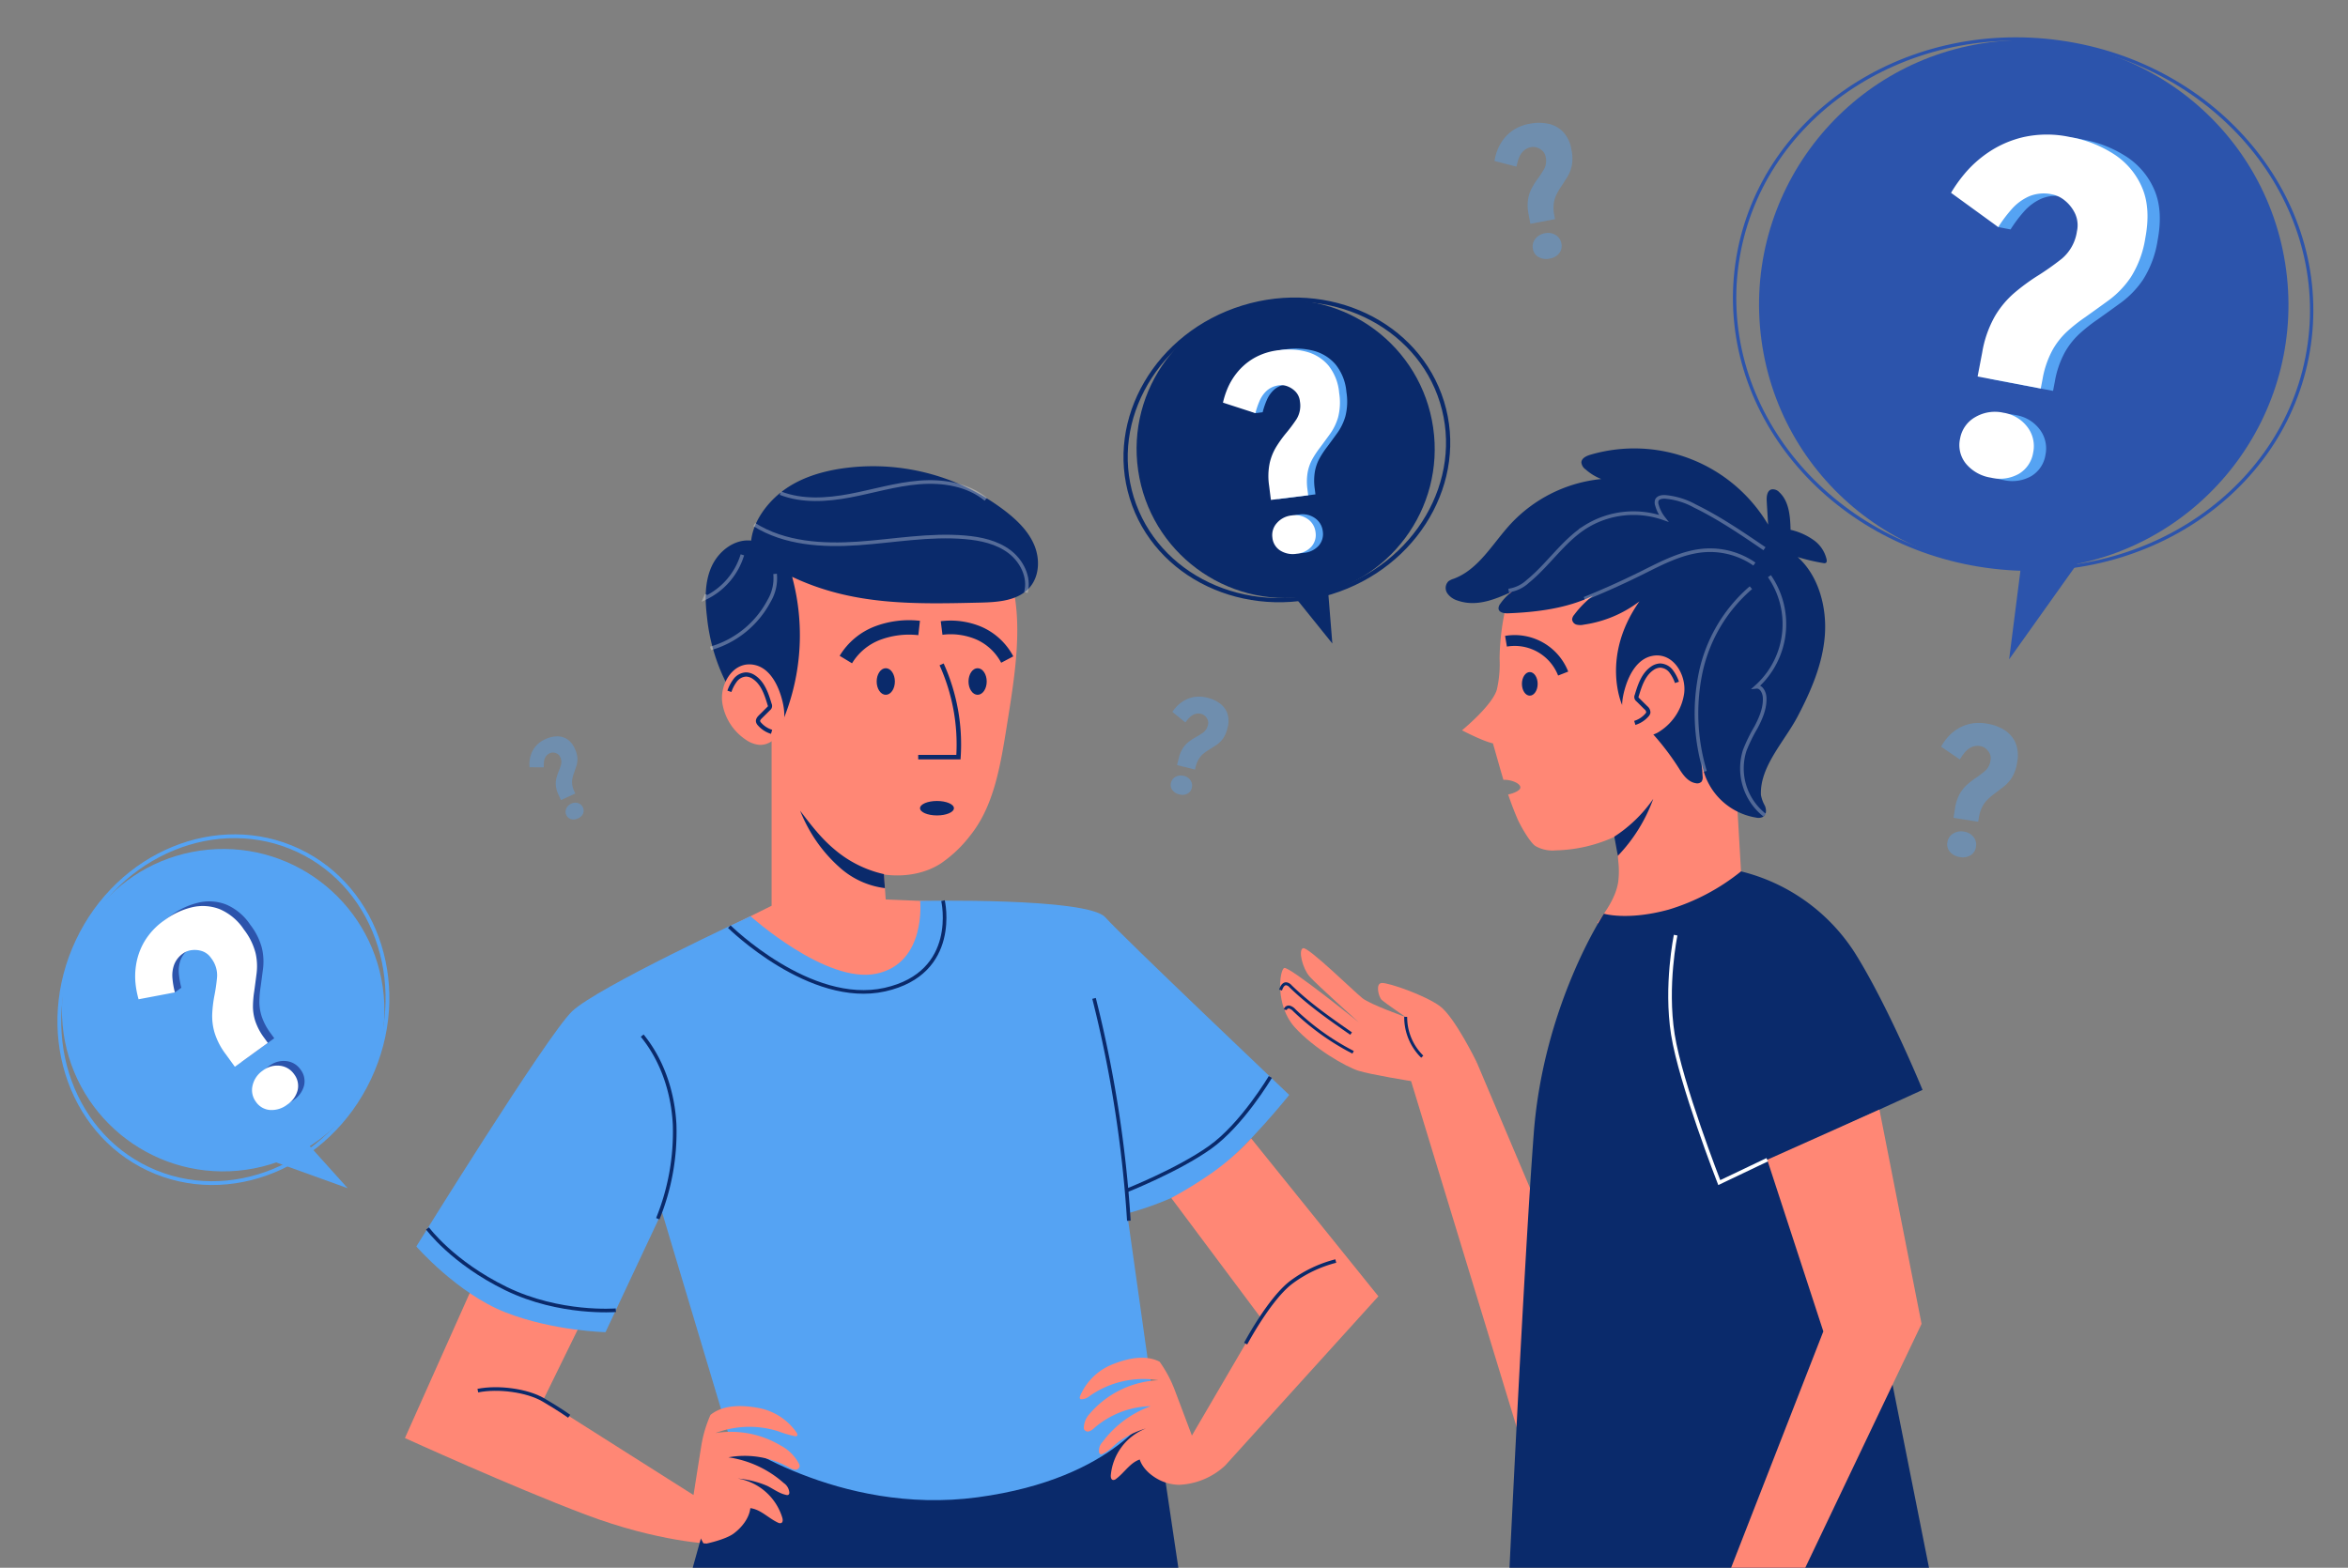 <svg xmlns="http://www.w3.org/2000/svg" width="649.608" height="433.862" viewBox="0 0 649.608 433.862">
    <rect x="0" y="0" width="649.608" height="433.862" fill="#808080" stroke="none"/>
    <defs>
        <style>
            .cls-10{mix-blend-mode:multiply;isolation:isolate}.cls-2{fill:#55a3f3}.cls-11,.cls-15,.cls-17,.cls-19{fill:none;stroke-miterlimit:10}.cls-4{fill:#2c54ac}.cls-5{fill:#fff}.cls-7{fill:#0a2a6b}.cls-11,.cls-15,.cls-19{stroke:#0a2a6b}.cls-10,.cls-9{fill:#ff8775}.cls-11{stroke-width:1.167px}.cls-17{stroke:#fff}.cls-19{stroke-width:.821px}
        </style>
    </defs>
    <g id="img" transform="translate(90.181 -66.138)">
        <g id="Group_597" style="mix-blend-mode:multiply;isolation:isolate" opacity="0.4">
            <g id="Group_591" transform="translate(29.981 41.642)">
                <path id="Path_1133" d="M35.037 245.919l-.688-1.5a7.5 7.5 0 0 1-.73-2.526 6.319 6.319 0 0 1 .16-2.043 14.165 14.165 0 0 1 .56-1.73 18.564 18.564 0 0 0 .717-2.024 2.978 2.978 0 0 0-.242-2.1 1.9 1.9 0 0 0-.791-.9 2.525 2.525 0 0 0-1.055-.321 1.97 1.97 0 0 0-.974.155 2.59 2.59 0 0 0-1.2 1.011 3.41 3.41 0 0 0-.458 1.392 9.265 9.265 0 0 0-.038 1.524l-3.956-.037a9.736 9.736 0 0 1 0-1.575 7.751 7.751 0 0 1 .477-2.136 7.131 7.131 0 0 1 1.343-2.226 7.4 7.4 0 0 1 2.57-1.829 8.034 8.034 0 0 1 3.155-.778 5.039 5.039 0 0 1 2.831.758 5.885 5.885 0 0 1 2.146 2.664 6.939 6.939 0 0 1 .73 2.714 6.333 6.333 0 0 1-.3 2.108q-.318.951-.642 1.887a11.207 11.207 0 0 0-.434 1.483 5.1 5.1 0 0 0-.077 1.662 6.433 6.433 0 0 0 .588 1.957l.271.591zm4.719 5.065a2.742 2.742 0 0 1-1.923.214 2 2 0 0 1-1.319-1.159 2.085 2.085 0 0 1-.009-1.777 2.632 2.632 0 0 1 1.383-1.354 2.523 2.523 0 0 1 1.9-.151 2.128 2.128 0 0 1 1.312 1.18 2.04 2.04 0 0 1 .045 1.743 2.622 2.622 0 0 1-1.389 1.303z" class="cls-2"/>
            </g>
            <g id="Group_593" transform="translate(103 40)">
                <path id="Path_1135" d="M230.218 88.073l-.486-2.579a11.9 11.9 0 0 1-.157-4.18 10.024 10.024 0 0 1 1.03-3.092 22.67 22.67 0 0 1 1.529-2.456 29.678 29.678 0 0 0 1.883-2.849 4.743 4.743 0 0 0 .431-3.333 3.023 3.023 0 0 0-.875-1.7 4.008 4.008 0 0 0-1.505-.9 3.127 3.127 0 0 0-1.563-.134 4.116 4.116 0 0 0-2.237 1.1 5.43 5.43 0 0 0-1.242 1.973 14.786 14.786 0 0 0-.643 2.339l-6.093-1.574a15.468 15.468 0 0 1 .6-2.432 12.323 12.323 0 0 1 1.556-3.116 11.343 11.343 0 0 1 2.928-2.92 11.778 11.778 0 0 1 4.669-1.838 12.793 12.793 0 0 1 5.169.01 8.018 8.018 0 0 1 4.079 2.256 9.356 9.356 0 0 1 2.291 4.937 11.042 11.042 0 0 1 .086 4.47 10.07 10.07 0 0 1-1.274 3.139q-.856 1.346-1.716 2.667a17.8 17.8 0 0 0-1.238 2.123 8.122 8.122 0 0 0-.757 2.537 10.22 10.22 0 0 0 .157 3.247l.193 1.022zm5.342 9.63a4.363 4.363 0 0 1-3.051-.408 3.176 3.176 0 0 1-1.592-2.3 3.32 3.32 0 0 1 .667-2.747 4.189 4.189 0 0 1 2.655-1.559 4.009 4.009 0 0 1 2.992.5 3.379 3.379 0 0 1 1.572 2.325 3.239 3.239 0 0 1-.6 2.708 4.168 4.168 0 0 1-2.643 1.478z" class="cls-2"/>
            </g>
            <g id="Group_594" transform="translate(-50 190)">
                <path id="Path_1136" d="M285.464 87.87l.47-1.881a8.821 8.821 0 0 1 1.184-2.853 7.39 7.39 0 0 1 1.646-1.757 16.446 16.446 0 0 1 1.783-1.176 21.987 21.987 0 0 0 2.142-1.332 3.493 3.493 0 0 0 1.317-2.1 2.229 2.229 0 0 0-.062-1.41 2.971 2.971 0 0 0-.732-1.069 2.307 2.307 0 0 0-1.007-.572 3.039 3.039 0 0 0-1.841.049 4 4 0 0 0-1.442.941 10.922 10.922 0 0 0-1.153 1.371l-3.6-2.936a11.4 11.4 0 0 1 1.153-1.447 9.1 9.1 0 0 1 2.005-1.611 8.388 8.388 0 0 1 2.866-1.056 8.706 8.706 0 0 1 3.7.207 9.446 9.446 0 0 1 3.466 1.6 5.924 5.924 0 0 1 2.041 2.773 6.915 6.915 0 0 1 .014 4.019 8.155 8.155 0 0 1-1.322 3.026 7.4 7.4 0 0 1-1.822 1.712q-.99.641-1.974 1.261a13.017 13.017 0 0 0-1.486 1.043 5.991 5.991 0 0 0-1.291 1.468 7.6 7.6 0 0 0-.9 2.228l-.186.745zm.614 8.109a3.226 3.226 0 0 1-1.921-1.215 2.349 2.349 0 0 1-.36-2.032 2.453 2.453 0 0 1 1.3-1.637 3.094 3.094 0 0 1 2.263-.227 2.964 2.964 0 0 1 1.855 1.255 2.5 2.5 0 0 1 .337 2.045 2.394 2.394 0 0 1-1.242 1.632 3.078 3.078 0 0 1-2.232.179z" class="cls-2"/>
            </g>
            <g id="Group_595" transform="translate(20 30)">
                <path id="Path_1137" d="M430.283 262.466l.418-2.588a11.933 11.933 0 0 1 1.269-3.979 10.043 10.043 0 0 1 2.016-2.555 22.4 22.4 0 0 1 2.268-1.788 29.369 29.369 0 0 0 2.734-2.039 4.725 4.725 0 0 0 1.534-2.984 3.009 3.009 0 0 0-.245-1.893 4.02 4.02 0 0 0-1.109-1.357 3.136 3.136 0 0 0-1.422-.655 4.11 4.11 0 0 0-2.475.277 5.406 5.406 0 0 0-1.834 1.432 14.751 14.751 0 0 0-1.4 1.979l-5.19-3.544a15.548 15.548 0 0 1 1.388-2.08 12.348 12.348 0 0 1 2.517-2.4 11.357 11.357 0 0 1 3.74-1.751 11.76 11.76 0 0 1 5.009-.143 12.762 12.762 0 0 1 4.851 1.761 8.007 8.007 0 0 1 3.067 3.5 9.346 9.346 0 0 1 .479 5.414 11.032 11.032 0 0 1-1.435 4.227 10.059 10.059 0 0 1-2.26 2.516q-1.26.975-2.515 1.924a17.718 17.718 0 0 0-1.883 1.575 8.1 8.1 0 0 0-1.571 2.126 10.225 10.225 0 0 0-.952 3.1l-.165 1.025zm1.755 10.855a4.349 4.349 0 0 1-2.727-1.417 3.17 3.17 0 0 1-.717-2.7 3.307 3.307 0 0 1 1.557-2.354 4.181 4.181 0 0 1 3.022-.564 4 4 0 0 1 2.642 1.479 3.377 3.377 0 0 1 .689 2.716 3.24 3.24 0 0 1-1.48 2.342 4.163 4.163 0 0 1-2.986.498z" class="cls-2"/>
            </g>
        </g>
        <g id="Group_602" transform="rotate(-21 781.452 464.949)">
            <g id="Group_598" transform="translate(2.167 -2.634)">
                <circle id="Ellipse_10" cx="44.613" cy="44.613" r="44.613" class="cls-2" transform="rotate(-74.276 69.398 41.247)"/>
                <ellipse id="Ellipse_11" cx="48.705" cy="44.613" fill="none" stroke="#55a3f3" stroke-miterlimit="10" stroke-width="1.051px" rx="48.705" ry="44.613" transform="rotate(-43.789 83.866 33.705)"/>
                <path id="Path_1139" d="M100.184 165.181l18.334 15.844-8.39-21.879z" class="cls-2" transform="translate(-38.097 -56.67)"/>
            </g>
            <g id="Group_601" transform="translate(47.322 32.956)">
                <g id="Group_599" transform="translate(2.119)">
                    <path id="Path_1140" d="M94.972 99.194l-1.1-4.122a19.366 19.366 0 0 1-.756-6.754 16.325 16.325 0 0 1 1.3-5.135 36.7 36.7 0 0 1 2.184-4.161 47.914 47.914 0 0 0 2.709-4.843 7.7 7.7 0 0 0 .3-5.452 4.9 4.9 0 0 0-1.622-2.65 6.528 6.528 0 0 0-2.548-1.28 5.088 5.088 0 0 0-2.548-.03 6.692 6.692 0 0 0-3.491 2.054 8.808 8.808 0 0 0-1.775 3.346 24.049 24.049 0 0 0-.762 3.868l-2.118.564-7.945-2.384a25.144 25.144 0 0 1 .68-4.015 20.022 20.022 0 0 1 2.146-5.235 18.443 18.443 0 0 1 4.394-5.084 19.133 19.133 0 0 1 7.346-3.538 20.758 20.758 0 0 1 8.376-.6 13.022 13.022 0 0 1 6.882 3.167 15.2 15.2 0 0 1 4.3 7.725 17.934 17.934 0 0 1 .676 7.233 16.374 16.374 0 0 1-1.688 5.238q-1.225 2.284-2.46 4.528a29 29 0 0 0-1.751 3.59 13.19 13.19 0 0 0-.923 4.2 16.667 16.667 0 0 0 .645 5.242l.435 1.633zm9.812 14.963a7.083 7.083 0 0 1-4.993-.3 5.163 5.163 0 0 1-2.855-3.529 5.39 5.39 0 0 1 .751-4.532 6.806 6.806 0 0 1 4.115-2.844 6.515 6.515 0 0 1 4.907.443 5.494 5.494 0 0 1 2.826 3.579 5.273 5.273 0 0 1-.645 4.461 6.777 6.777 0 0 1-4.106 2.722z" class="cls-4" transform="translate(-76.798 -53.552)"/>
                </g>
                <g id="Group_600" transform="translate(0 .564)">
                    <path id="Path_1141" d="M91.627 100.084l-1.1-4.122a19.382 19.382 0 0 1-.756-6.754 16.308 16.308 0 0 1 1.3-5.135 36.6 36.6 0 0 1 2.182-4.162 48.027 48.027 0 0 0 2.709-4.843 7.7 7.7 0 0 0 .3-5.452 4.9 4.9 0 0 0-1.622-2.65 6.526 6.526 0 0 0-2.547-1.28 5.091 5.091 0 0 0-2.549-.03 6.692 6.692 0 0 0-3.493 2.054 8.808 8.808 0 0 0-1.775 3.346 23.994 23.994 0 0 0-.761 3.868L73.453 73.1a25.156 25.156 0 0 1 .682-4.013 20.013 20.013 0 0 1 2.147-5.235 18.451 18.451 0 0 1 4.393-5.084 19.143 19.143 0 0 1 7.346-3.538 20.76 20.76 0 0 1 8.376-.6 13.018 13.018 0 0 1 6.881 3.167 15.2 15.2 0 0 1 4.3 7.725 17.932 17.932 0 0 1 .675 7.233 16.358 16.358 0 0 1-1.687 5.238q-1.226 2.284-2.46 4.528a29 29 0 0 0-1.751 3.59 13.19 13.19 0 0 0-.922 4.2 16.628 16.628 0 0 0 .645 5.242l.435 1.634zm9.812 14.963a7.083 7.083 0 0 1-4.993-.3 5.16 5.16 0 0 1-2.855-3.529 5.39 5.39 0 0 1 .751-4.532 6.806 6.806 0 0 1 4.115-2.844 6.515 6.515 0 0 1 4.907.443 5.5 5.5 0 0 1 2.826 3.579 5.273 5.273 0 0 1-.645 4.461 6.776 6.776 0 0 1-4.105 2.722z" class="cls-5" transform="translate(-73.453 -54.442)"/>
                </g>
            </g>
        </g>
        <g id="Group_607" transform="rotate(8 -.25 696.072)">
            <g id="Group_603">
                <circle id="Ellipse_12" cx="73.228" cy="73.228" r="73.228" class="cls-4" transform="rotate(-15.63 293.693 -1069.336)"/>
                <ellipse id="Ellipse_13" cx="79.944" cy="73.228" fill="none" stroke="#2c54ac" stroke-miterlimit="10" stroke-width="0.921px" rx="79.944" ry="73.228" transform="translate(309.076 17)"/>
                <path id="Path_1142" d="M417.19 152.815l-18.325 35.3-.5-38.459z" class="cls-4"/>
            </g>
            <g id="Group_606">
                <g id="Group_604">
                    <path id="Path_1143" d="M382.791 111.986l.332-6.726a30.578 30.578 0 0 1 2.112-10.519 25.738 25.738 0 0 1 4.422-7.1 57.569 57.569 0 0 1 5.283-5.209 76.036 76.036 0 0 0 6.4-5.98 12.15 12.15 0 0 0 3.07-8.055 7.741 7.741 0 0 0-1.163-4.764 10.319 10.319 0 0 0-3.215-3.149 8.047 8.047 0 0 0-3.818-1.271 10.567 10.567 0 0 0-6.24 1.409A13.917 13.917 0 0 0 385.7 64.8a37.919 37.919 0 0 0-3.005 5.449l-3.457-.171-10.8-7.405a39.751 39.751 0 0 1 2.954-5.706 31.644 31.644 0 0 1 5.746-6.84 29.137 29.137 0 0 1 9.052-5.531 30.215 30.215 0 0 1 12.747-1.786 32.783 32.783 0 0 1 12.886 3.119A20.562 20.562 0 0 1 420.648 54q3.172 5.309 2.757 13.685a28.293 28.293 0 0 1-2.463 11.2 25.854 25.854 0 0 1-5.057 7.065q-2.941 2.845-5.876 5.625a45.669 45.669 0 0 0-4.361 4.555 20.818 20.818 0 0 0-3.407 5.874 26.257 26.257 0 0 0-1.551 8.193l-.132 2.665zm7.557 27.218a11.184 11.184 0 0 1-7.365-2.845 8.15 8.15 0 0 1-2.6-6.681 8.507 8.507 0 0 1 3.309-6.451 10.736 10.736 0 0 1 7.556-2.3 10.287 10.287 0 0 1 7.166 3.027 8.678 8.678 0 0 1 2.528 6.741 8.324 8.324 0 0 1-3.115 6.4 10.7 10.7 0 0 1-7.479 2.105z" class="cls-2"/>
                </g>
                <g id="Group_605">
                    <path id="Path_1144" d="M379.334 111.815l.333-6.726a30.555 30.555 0 0 1 2.111-10.519 25.74 25.74 0 0 1 4.423-7.1 57.442 57.442 0 0 1 5.283-5.209 75.862 75.862 0 0 0 6.4-5.981 12.153 12.153 0 0 0 3.071-8.054 7.74 7.74 0 0 0-1.164-4.764 10.3 10.3 0 0 0-3.215-3.149 8.04 8.04 0 0 0-3.818-1.271 10.569 10.569 0 0 0-6.24 1.409 13.906 13.906 0 0 0-4.278 4.177 37.865 37.865 0 0 0-3.005 5.449l-14.255-7.576a39.751 39.751 0 0 1 2.954-5.706 31.673 31.673 0 0 1 5.746-6.84 29.13 29.13 0 0 1 9.052-5.531 30.215 30.215 0 0 1 12.747-1.786 32.757 32.757 0 0 1 12.886 3.119 20.551 20.551 0 0 1 8.824 8.071q3.172 5.308 2.758 13.685a28.314 28.314 0 0 1-2.464 11.2 25.812 25.812 0 0 1-5.057 7.065q-2.94 2.846-5.876 5.625a45.663 45.663 0 0 0-4.36 4.555 20.8 20.8 0 0 0-3.408 5.874 26.257 26.257 0 0 0-1.551 8.193l-.132 2.665zm7.558 27.218a11.194 11.194 0 0 1-7.366-2.845 8.152 8.152 0 0 1-2.6-6.681 8.51 8.51 0 0 1 3.309-6.452 10.742 10.742 0 0 1 7.557-2.3 10.282 10.282 0 0 1 7.165 3.026 8.685 8.685 0 0 1 2.529 6.741 8.328 8.328 0 0 1-3.116 6.4 10.7 10.7 0 0 1-7.478 2.111z" class="cls-5"/>
                </g>
            </g>
        </g>
        <g id="Group_612" transform="translate(36.788 41.258)">
            <g id="Group_608" transform="translate(173.972 96.728)">
                <circle id="Ellipse_14" cx="41.238" cy="41.238" r="41.238" class="cls-7" transform="rotate(-8.309 124.918 -46.21)"/>
                <ellipse id="Ellipse_15" cx="44.918" cy="41.238" fill="none" stroke="#0a2a6b" stroke-miterlimit="10" stroke-width="1.167px" rx="44.918" ry="41.238" transform="rotate(-17.171 87.831 13.26)"/>
                <path id="Path_1145" d="M251.671 222.8l11.706 14.546-1.433-17.72z" class="cls-7" transform="translate(-195.706 -131.105)"/>
            </g>
            <g id="Group_611" transform="translate(211.383 121.348)">
                <g id="Group_609" transform="translate(2.007)">
                    <path id="Path_1146" d="M241.961 172.543l-.491-3.905a17.869 17.869 0 0 1 .148-6.269 15.043 15.043 0 0 1 1.826-4.533 33.7 33.7 0 0 1 2.512-3.534 44.416 44.416 0 0 0 3.078-4.092 7.1 7.1 0 0 0 .95-4.948 4.522 4.522 0 0 0-1.152-2.624 6.029 6.029 0 0 0-2.17-1.487 4.7 4.7 0 0 0-2.327-.344 6.176 6.176 0 0 0-3.449 1.444 8.128 8.128 0 0 0-2.038 2.838 22.127 22.127 0 0 0-1.177 3.442l-2.007.252-6.967-3.166a23.225 23.225 0 0 1 1.121-3.584 18.487 18.487 0 0 1 2.614-4.52 17.019 17.019 0 0 1 4.649-4.1 17.661 17.661 0 0 1 7.156-2.321 19.156 19.156 0 0 1 7.734.488 12.016 12.016 0 0 1 5.9 3.751 14.031 14.031 0 0 1 2.975 7.6 16.546 16.546 0 0 1-.282 6.7 15.1 15.1 0 0 1-2.194 4.58q-1.4 1.936-2.812 3.834a26.674 26.674 0 0 0-2.048 3.064 12.146 12.146 0 0 0-1.366 3.727 15.334 15.334 0 0 0-.061 4.873l.194 1.547zm7.111 14.9a6.541 6.541 0 0 1-4.528-.891 4.763 4.763 0 0 1-2.172-3.582 4.975 4.975 0 0 1 1.25-4.049 6.278 6.278 0 0 1 4.116-2.089 6.008 6.008 0 0 1 4.431 1.016 5.072 5.072 0 0 1 2.139 3.623 4.867 4.867 0 0 1-1.145 4 6.257 6.257 0 0 1-4.091 1.971z" class="cls-2" transform="translate(-228.698 -130.909)"/>
                </g>
                <g id="Group_610" transform="translate(0 .252)">
                    <path id="Path_1147" d="M239.175 172.893l-.491-3.905a17.869 17.869 0 0 1 .148-6.269 15.042 15.042 0 0 1 1.825-4.533 33.8 33.8 0 0 1 2.512-3.534 44.428 44.428 0 0 0 3.079-4.092 7.105 7.105 0 0 0 .95-4.948 4.523 4.523 0 0 0-1.153-2.624 6.017 6.017 0 0 0-2.17-1.487 4.691 4.691 0 0 0-2.326-.344 6.171 6.171 0 0 0-3.449 1.443 8.12 8.12 0 0 0-2.039 2.838 22.2 22.2 0 0 0-1.177 3.442l-8.973-2.914a23.2 23.2 0 0 1 1.121-3.584 18.484 18.484 0 0 1 2.613-4.52 17.034 17.034 0 0 1 4.649-4.1 17.654 17.654 0 0 1 7.156-2.321 19.151 19.151 0 0 1 7.733.488 12.009 12.009 0 0 1 5.9 3.751 14.02 14.02 0 0 1 2.975 7.6 16.536 16.536 0 0 1-.282 6.7 15.085 15.085 0 0 1-2.194 4.58q-1.4 1.936-2.811 3.834a26.673 26.673 0 0 0-2.048 3.064 12.146 12.146 0 0 0-1.366 3.727 15.352 15.352 0 0 0-.062 4.873l.194 1.547zm7.111 14.9a6.54 6.54 0 0 1-4.528-.89 4.764 4.764 0 0 1-2.172-3.583 4.969 4.969 0 0 1 1.25-4.049 6.274 6.274 0 0 1 4.116-2.09 6.011 6.011 0 0 1 4.431 1.016 5.072 5.072 0 0 1 2.14 3.623 4.867 4.867 0 0 1-1.145 4 6.255 6.255 0 0 1-4.092 1.972z" class="cls-5" transform="translate(-225.912 -131.259)"/>
                </g>
            </g>
        </g>
        <g id="Group_615">
            <path id="Path_1148" d="M101.687 479.882l-41.559-26.338 12.206-24.921-29.65-11.157-20.834 46.647s29.45 13.422 49.86 21.144 35.094 8.151 35.094 8.151z" class="cls-9"/>
            <path id="Path_1149" d="M229.189 455.341L235.821 500H101.472l10.119-36.271z" class="cls-7"/>
            <path id="Path_1150" d="M123.293 268.668v48.138l-11.7 5.784s21.141 37.309 39.435 25.452 18.005-32.393 18.005-32.393l-14.171-.578L153.7 298.3l-22.848-33.26z" class="cls-9"/>
            <path id="Path_1151" d="M124.225 225.746c-2.377 7.184-2.814 14.989-2.59 22.642.443 15.168 5.482 30.441 12.273 43.593a38.9 38.9 0 0 0 6.438 9.429c7.4 7.577 21.064 9.308 29.755 3.692a35.392 35.392 0 0 0 8.176-7.779c6.594-8.245 8.346-19.359 10.208-31.018 1.866-11.681 3.835-23.909 2.124-34.811-.972-6.194-3.934-8.832-7.242-13.923a29.488 29.488 0 0 0-20.64-12.817c-8.249-1.166-16.534 1.044-24.384 3.72-6.82 2.326-11.76 10.143-14.118 17.272z" class="cls-9"/>
            <path id="Path_1152" d="M128.973 225.768a61.911 61.911 0 0 1-3.891 42.818 32.542 32.542 0 0 1-14.242-13.253 52.15 52.15 0 0 1-5.435-18.575c-.551-4.646-.645-9.534 1.271-13.8s6.316-7.718 10.967-7.21c.6-5.542 4.657-10.823 9.18-14.079s10.005-4.955 15.511-5.823a60.1 60.1 0 0 1 45.647 11.754c3.269 2.54 6.351 5.536 7.965 9.348s1.477 8.585-1.222 11.723c-3.2 3.722-8.724 4.115-13.631 4.231-18.57.44-35.331.815-52.12-7.134z" class="cls-7"/>
            <g id="Group_613">
                <path id="Path_1153" d="M109.647 260.582a15.01 15.01 0 0 0 6.543 10.292 7.8 7.8 0 0 0 3.634 1.394c2.95.212 5.617-2.2 6.516-5.021s.379-5.9-.515-8.715c-1.155-3.645-3.373-7.47-7.095-8.341-6.002-1.405-9.815 5.253-9.083 10.391z" class="cls-9"/>
                <path id="Path_1154" d="M123.293 268.668a7.281 7.281 0 0 1-3.35-2.169 1.476 1.476 0 0 1-.394-.7c-.084-.51.313-.962.68-1.327l2.228-2.215a.923.923 0 0 0 .289-1.183c-.841-2.807-1.836-5.832-4.254-7.487a4.114 4.114 0 0 0-2.2-.793 4.005 4.005 0 0 0-3.028 1.562 10.88 10.88 0 0 0-1.638 3.1s-.622 6.01 3.55 9.63 8.117 1.582 8.117 1.582z" class="cls-10"/>
                <path id="Path_1155" d="M111.624 257.458a10.88 10.88 0 0 1 1.638-3.1 4.005 4.005 0 0 1 3.028-1.562 4.114 4.114 0 0 1 2.2.793c2.418 1.655 3.413 4.68 4.254 7.487a.923.923 0 0 1-.289 1.183l-2.228 2.215c-.367.365-.764.817-.68 1.327a1.476 1.476 0 0 0 .394.7 7.281 7.281 0 0 0 3.35 2.169" class="cls-11"/>
            </g>
            <path id="Path_1156" d="M117.458 319.69s-42.422 19.675-49.364 26.327S25 411.091 25 411.091s11.355 13.015 24.621 18.221 27.727 5.495 27.727 5.495l15.618-33.26 18.624 62.182s29.965 21.98 68.72 16.774 48.878-25.162 48.878-25.162l-7.52-53.395s14.461-3.581 24-11.1 20.832-21.691 20.832-21.691-45.986-43.672-50.9-49.168-51.2-4.527-51.2-4.527 1.739 17.253-12.143 20.145-34.799-15.915-34.799-15.915z" class="cls-2"/>
            <path id="Path_1157" d="M154.376 308.052a31.764 31.764 0 0 1-13.862-7c-3.607-3.028-6.488-6.812-9.337-10.562a44.233 44.233 0 0 0 3.117 6.277 40.655 40.655 0 0 0 8.3 9.845 22.97 22.97 0 0 0 12.048 5.315" class="cls-7"/>
            <path id="Path_1158" d="M157.4 254.743c0 2.031-1.127 3.678-2.517 3.678s-2.518-1.647-2.518-3.678 1.127-3.679 2.518-3.679 2.517 1.647 2.517 3.679z" class="cls-7"/>
            <path id="Path_1159" d="M182.808 254.743c0 2.031-1.127 3.678-2.518 3.678s-2.517-1.647-2.517-3.678 1.127-3.679 2.517-3.679 2.518 1.647 2.518 3.679z" class="cls-7"/>
            <path id="Path_1160" fill="none" stroke="#0a2a6b" stroke-miterlimit="10" stroke-width="1.24px" d="M170.328 250a53.826 53.826 0 0 1 4.658 25.673h-11.131"/>
            <ellipse id="Ellipse_16" cx="4.687" cy="2" class="cls-7" rx="4.687" ry="2" transform="translate(164.36 287.805)"/>
            <path id="Path_1161" fill="none" stroke="#0a2a6b" stroke-miterlimit="10" stroke-width="4px" d="M143.835 248.667a17.542 17.542 0 0 1 8.8-7.328 24.826 24.826 0 0 1 11.477-1.41"/>
            <path id="Path_1162" fill="none" stroke="#0a2a6b" stroke-miterlimit="10" stroke-width="3.785px" d="M188.485 248.667a16.267 16.267 0 0 0-7.882-7.328 20.072 20.072 0 0 0-10.275-1.41"/>
            <path id="Path_1163" d="M111.591 322.59s22.358 22.062 43.052 17.419c20.721-4.649 16.072-24.614 16.072-24.614" class="cls-15"/>
            <path id="Path_1164" d="M222.134 403.974a338.165 338.165 0 0 0-9.63-61.535" class="cls-15"/>
            <path id="Path_1165" d="M261.276 364.188s-7.807 13.2-16.734 19.522-23.041 11.9-23.041 11.9" class="cls-15"/>
            <path id="Path_1166" d="M91.805 403.414a63.738 63.738 0 0 0 4.659-26.044c-.45-8.874-3.358-17.74-8.97-24.627" class="cls-15"/>
            <path id="Path_1167" d="M28.1 406.108s6.861 9.4 21.738 16.654 30.362 5.974 30.362 5.974" class="cls-15"/>
            <g id="Group_614" opacity="0.31">
                <path id="Path_1168" d="M118.491 211.316c8.4 5.26 18.868 5.9 28.751 5.214s19.76-2.541 29.629-1.685c4.31.373 8.73 1.333 12.191 3.93s5.724 7.152 4.586 11.326" class="cls-17"/>
                <path id="Path_1169" d="M125.722 202.616c6.063 2.355 12.851 1.907 19.243.7s12.667-3.139 19.15-3.665 13.425.539 18.448 4.671" class="cls-17"/>
                <path id="Path_1170" d="M124.254 224.963a12.276 12.276 0 0 1-1.664 7.486 26.629 26.629 0 0 1-16.181 13.13" class="cls-17"/>
                <path id="Path_1171" d="M115.207 219.685a19.491 19.491 0 0 1-10.307 11.976l.415-.957" class="cls-17"/>
            </g>
            <path id="Path_1172" d="M105.305 493.316s5.272-1.114 7.507-2.785 4.292-4.247 4.6-7.02c2.864.354 4.988 2.775 7.606 3.99a1.15 1.15 0 0 0 .954.119c.487-.235.437-.938.284-1.457a15.618 15.618 0 0 0-12.327-10.853 26.577 26.577 0 0 1 8.133 2.027c1.763.865 3.372 2.136 5.3 2.521a.794.794 0 0 0 .577-.04.688.688 0 0 0 .264-.539 3.5 3.5 0 0 0-1.53-2.7 29.351 29.351 0 0 0-15.325-7.132 25.18 25.18 0 0 1 16.792 2.8 3.787 3.787 0 0 0 1.633.63 1.182 1.182 0 0 0 1.276-.954 1.529 1.529 0 0 0-.185-.712 12.158 12.158 0 0 0-5.169-5.088 26.712 26.712 0 0 0-17.955-3.38 26.4 26.4 0 0 1 17.356-.515 29.886 29.886 0 0 0 4.658 1.366.686.686 0 0 0 .541-.077c.26-.212.1-.629-.083-.909a16.51 16.51 0 0 0-10.98-6.9c-4.382-.751-9.387-.8-12.846 1.991a34.865 34.865 0 0 0-2.511 8.37c-.743 4.622-2.185 13.814-2.185 13.814l-4.39.217 7.128 13.141z" class="cls-9"/>
            <path id="Path_1173" d="M255.973 381.19a68.4 68.4 0 0 1-10.655 9.407 115.658 115.658 0 0 1-11.456 7.075l24.764 33.154-19.053 32.6s-3.217-8.571-4.851-12.876a34.288 34.288 0 0 0-4.084-7.566c-3.888-2-8.7-.961-12.774.634a16.252 16.252 0 0 0-9.209 8.831c-.122.307-.191.74.1.893a.4.4 0 0 0 .15.043 3.557 3.557 0 0 0 2.278-.833 25.849 25.849 0 0 1 19.152-4.439 26.586 26.586 0 0 0-19.1 9.353 5.883 5.883 0 0 0-1.565 3.911.913.913 0 0 0 .03.214 1.161 1.161 0 0 0 1.419.666 3.718 3.718 0 0 0 1.448-.932 24.777 24.777 0 0 1 15.624-6.035 28.887 28.887 0 0 0-13.35 9.918 3.452 3.452 0 0 0-.937 2.908.682.682 0 0 0 .362.466.781.781 0 0 0 .564-.076c1.778-.754 3.076-2.3 4.6-3.482a26.16 26.16 0 0 1 7.435-3.571 15.367 15.367 0 0 0-9.721 12.909c-.045.53.047 1.218.563 1.347a1.13 1.13 0 0 0 .895-.3c2.282-1.691 3.847-4.446 6.537-5.357.848 2.612 3.341 4.686 5.827 5.851a12.954 12.954 0 0 0 4.97 1.155h.039a19.934 19.934 0 0 0 12.795-5.329l42.4-46.845z" class="cls-9"/>
            <path id="Path_1174" fill="none" stroke="#0a2a6b" stroke-miterlimit="10" stroke-width="0.984px" d="M254.445 437.98s6.675-12.585 12.763-17.074a35.16 35.16 0 0 1 12.175-5.781"/>
            <path id="Path_1175" d="M67.287 458.081s-2.673-1.919-7.159-4.537-12.486-3.681-18.111-2.556" class="cls-15"/>
        </g>
        <g id="Group_621">
            <g id="Group_617">
                <g id="Group_616">
                    <path id="Path_1176" d="M318.359 360.083s-6.07-12.5-10.186-15.512-14.121-6.476-16.032-6.4-.877 3.946-.056 4.7 6.661 4.742 6.661 4.742-9.749-3.461-11.97-5.207-15.023-14.32-16.44-13.859-.151 5.634 1.815 7.855 13.615 12.678 13.615 12.678-19.309-15.612-20.644-15.055-2.533 10.375 2.878 16.367 14.2 10.966 17.608 12.058 14.611 2.877 14.611 2.877l4.13 4.342z" class="cls-9"/>
                    <path id="Path_1177" d="M298.724 347.547a15.341 15.341 0 0 0 4.582 11.025" class="cls-19"/>
                    <path id="Path_1178" d="M265.413 345.584a.968.968 0 0 1 1.2-.723 2.885 2.885 0 0 1 1.3.864 69.024 69.024 0 0 0 16.259 11.632" class="cls-19"/>
                    <path id="Path_1179" d="M264.106 340.136c.256-.809.736-1.785 1.583-1.743a2 2 0 0 1 1.194.711c5.073 4.95 10.922 9.021 16.741 13.068" class="cls-19"/>
                </g>
                <path id="Path_1180" d="M300.216 365.327l30.666 100.548 17.3-35.368-29.819-70.424z" class="cls-9"/>
            </g>
            <path id="Path_1181" d="M389.7 276.125s18.8-21.356 17.342-35.474a54.469 54.469 0 0 0-4.892-17.566 27.527 27.527 0 0 0-7.4-10.1c-4.21-3.33-9.619-4.637-14.81-6.006-7.641-2.015-15.482-4.371-23.308-3.272-5.807.816-11.3 3.244-16.505 5.953-6.55 3.414-9.1 10.04-11.516 17.021A67.488 67.488 0 0 0 324.7 248.4a31.367 31.367 0 0 1-.756 8.589c-1.264 4.4-9.643 11.257-9.643 11.257s5.711 3 8.555 3.61c1.09 3.743 1.956 6.955 2.911 10.111.114-.008.225-.022.342-.022 1.795 0 4.339.956 4.339 2.106 0 .935-2.057 1.693-3.381 1.957.721 2.113 1.529 4.282 2.539 6.658.76 1.79 3.392 6.486 4.99 7.593a9.5 9.5 0 0 0 5.693 1.213 41.193 41.193 0 0 0 16.643-3.954c.414 2.465.381 4.419.6 6.909a23.927 23.927 0 0 1-.01 5.767c-.657 4.247-3.256 7.9-5.78 11.383 5.844 2.526 12.329 1.948 18.622.983 6.946-1.065 14.384-2.737 19-8.033 1.764.039 1.212-.309 1.747-1.99a21.241 21.241 0 0 0 .387-5.253z" class="cls-9"/>
            <path id="Path_1182" d="M391.5 307.288a58.662 58.662 0 0 1-20.1 10.6c-11.3 3.082-17.833 1.118-17.833 1.118s-16.742 25.267-19.42 60.893-6.7 120.1-6.7 120.1h116.058L419.22 378.03l22.5-10.266s-9.423-23.038-18.609-37.738a52.182 52.182 0 0 0-31.611-22.738z" class="cls-7"/>
            <path id="Path_1183" d="M429.79 373.207l-31.041 13.882L414.27 434.6 388.757 500h20.517l32.172-67.489z" class="cls-9"/>
            <path id="Path_1184" d="M398.749 387.089l-13.272 6.331s-10.71-27.47-12.838-41.012.773-27.47.773-27.47" class="cls-17"/>
            <path id="Path_1185" d="M356.444 297.673a38.691 38.691 0 0 0 10.773-10.452 44.9 44.9 0 0 1-9.8 15.769z" class="cls-7"/>
            <path id="Path_1186" d="M335.235 255.393c0 1.8-.974 3.263-2.177 3.263s-2.176-1.461-2.176-3.263.974-3.263 2.176-3.263 2.177 1.461 2.177 3.263z" class="cls-7"/>
            <path id="Path_1187" fill="none" stroke="#0a2a6b" stroke-miterlimit="10" stroke-width="3px" d="M342.289 252.545a14.4 14.4 0 0 0-15.813-8.948"/>
            <g id="Group_619">
                <path id="Path_1188" d="M397.009 286.149a9.638 9.638 0 0 0 1.111 3.013c.4 1 .461 2.335-.411 2.967a2.809 2.809 0 0 1-2.045.276 18.154 18.154 0 0 1-15.012-15.08l.214 3.65a2.136 2.136 0 0 1-.27 1.464 1.686 1.686 0 0 1-1.589.45c-2.1-.311-3.53-2.236-4.641-4.044a71.525 71.525 0 0 0-15.769-17.62s-6.046-13.253 4.8-28.662a33.2 33.2 0 0 1-15.369 6.443 4.374 4.374 0 0 1-2.051-.008 1.634 1.634 0 0 1-1.206-1.5 2.328 2.328 0 0 1 .568-1.218 27.377 27.377 0 0 1 5.186-5.272c-7.074 3.5-15.62 4.566-23.506 4.861-1.067.04-2.473-.207-2.611-1.264a2.053 2.053 0 0 1 .481-1.362 13.835 13.835 0 0 1 3.29-3.386c-4.942 2.272-9.95 4.275-15.087 2.485a5.289 5.289 0 0 1-2.871-2.038 2.628 2.628 0 0 1 .313-3.285 4.706 4.706 0 0 1 1.47-.716c6.862-2.547 10.693-9.632 15.633-15.032a39.6 39.6 0 0 1 25.188-12.56 14.77 14.77 0 0 1-4.35-2.684 2.637 2.637 0 0 1-1.142-1.912c.034-1.154 1.335-1.786 2.442-2.113a43.049 43.049 0 0 1 49.216 19.313c-.121-2.311-.263-4.223-.384-6.535-.065-1.236.1-2.818 1.276-3.189a2.4 2.4 0 0 1 2.224.793c2.715 2.534 3 6.667 3.1 10.379a17.621 17.621 0 0 1 6.133 2.672 8.989 8.989 0 0 1 3.841 5.546c.061.332.068.74-.212.928a.926.926 0 0 1-.674.061 54.03 54.03 0 0 1-7.123-1.671c5.862 5.244 8.137 14.04 7.5 21.879s-3.84 15.237-7.494 22.2-10.527 13.914-10.169 21.771z" class="cls-7"/>
                <g id="Group_618" opacity="0.29">
                    <path id="Path_1189" d="M327.2 229.566a9.887 9.887 0 0 0 5.35-2.571c5.609-4.572 9.651-10.964 15.719-14.907a25.061 25.061 0 0 1 21.809-2.517 10.3 10.3 0 0 1-1.84-3.626 2.118 2.118 0 0 1-.04-1.347c.323-.8 1.362-.984 2.223-.958a20.681 20.681 0 0 1 8.279 2.513c6.785 3.314 13.051 7.585 19.29 11.84" class="cls-17"/>
                    <path id="Path_1190" d="M395.2 222.241a21.557 21.557 0 0 0-13.446-3.807c-6.331.362-12.12 3.482-17.8 6.3q-7.752 3.846-15.78 7.1" class="cls-17"/>
                    <path id="Path_1191" d="M399.358 225.594a23.3 23.3 0 0 1-3.631 30.624c1.411-.15 2.244 1.585 2.31 3 .135 2.892-1.054 5.675-2.41 8.232a44.309 44.309 0 0 0-3.1 6.34 16.45 16.45 0 0 0 5.529 17.951" class="cls-17"/>
                    <path id="Path_1192" d="M381.544 279.628a55.564 55.564 0 0 1-1.2-27.416 42.629 42.629 0 0 1 13.891-23.43" class="cls-17"/>
                </g>
            </g>
            <g id="Group_620">
                <path id="Path_1193" d="M375.753 258.109a15.007 15.007 0 0 1-6.543 10.291 7.783 7.783 0 0 1-3.633 1.395c-2.95.212-5.617-2.2-6.517-5.022s-.379-5.895.515-8.715c1.155-3.644 3.373-7.469 7.1-8.341 5.998-1.404 9.811 5.254 9.078 10.392z" class="cls-9"/>
                <path id="Path_1194" d="M362.107 266.2a7.27 7.27 0 0 0 3.35-2.17 1.469 1.469 0 0 0 .394-.7 1.669 1.669 0 0 0-.68-1.327q-1.113-1.109-2.227-2.215a.923.923 0 0 1-.289-1.183c.84-2.807 1.835-5.833 4.253-7.488a4.121 4.121 0 0 1 2.2-.792 4 4 0 0 1 3.028 1.561 10.914 10.914 0 0 1 1.639 3.1s.622 6.01-3.551 9.63-8.117 1.584-8.117 1.584z" class="cls-10"/>
                <path id="Path_1195" d="M373.777 254.986a10.914 10.914 0 0 0-1.639-3.1 4 4 0 0 0-3.028-1.561 4.121 4.121 0 0 0-2.2.792c-2.418 1.655-3.413 4.681-4.253 7.488a.923.923 0 0 0 .289 1.183l2.227 2.215a1.669 1.669 0 0 1 .68 1.327 1.469 1.469 0 0 1-.394.7 7.27 7.27 0 0 1-3.35 2.17" class="cls-11"/>
            </g>
        </g>
    </g>
</svg>
